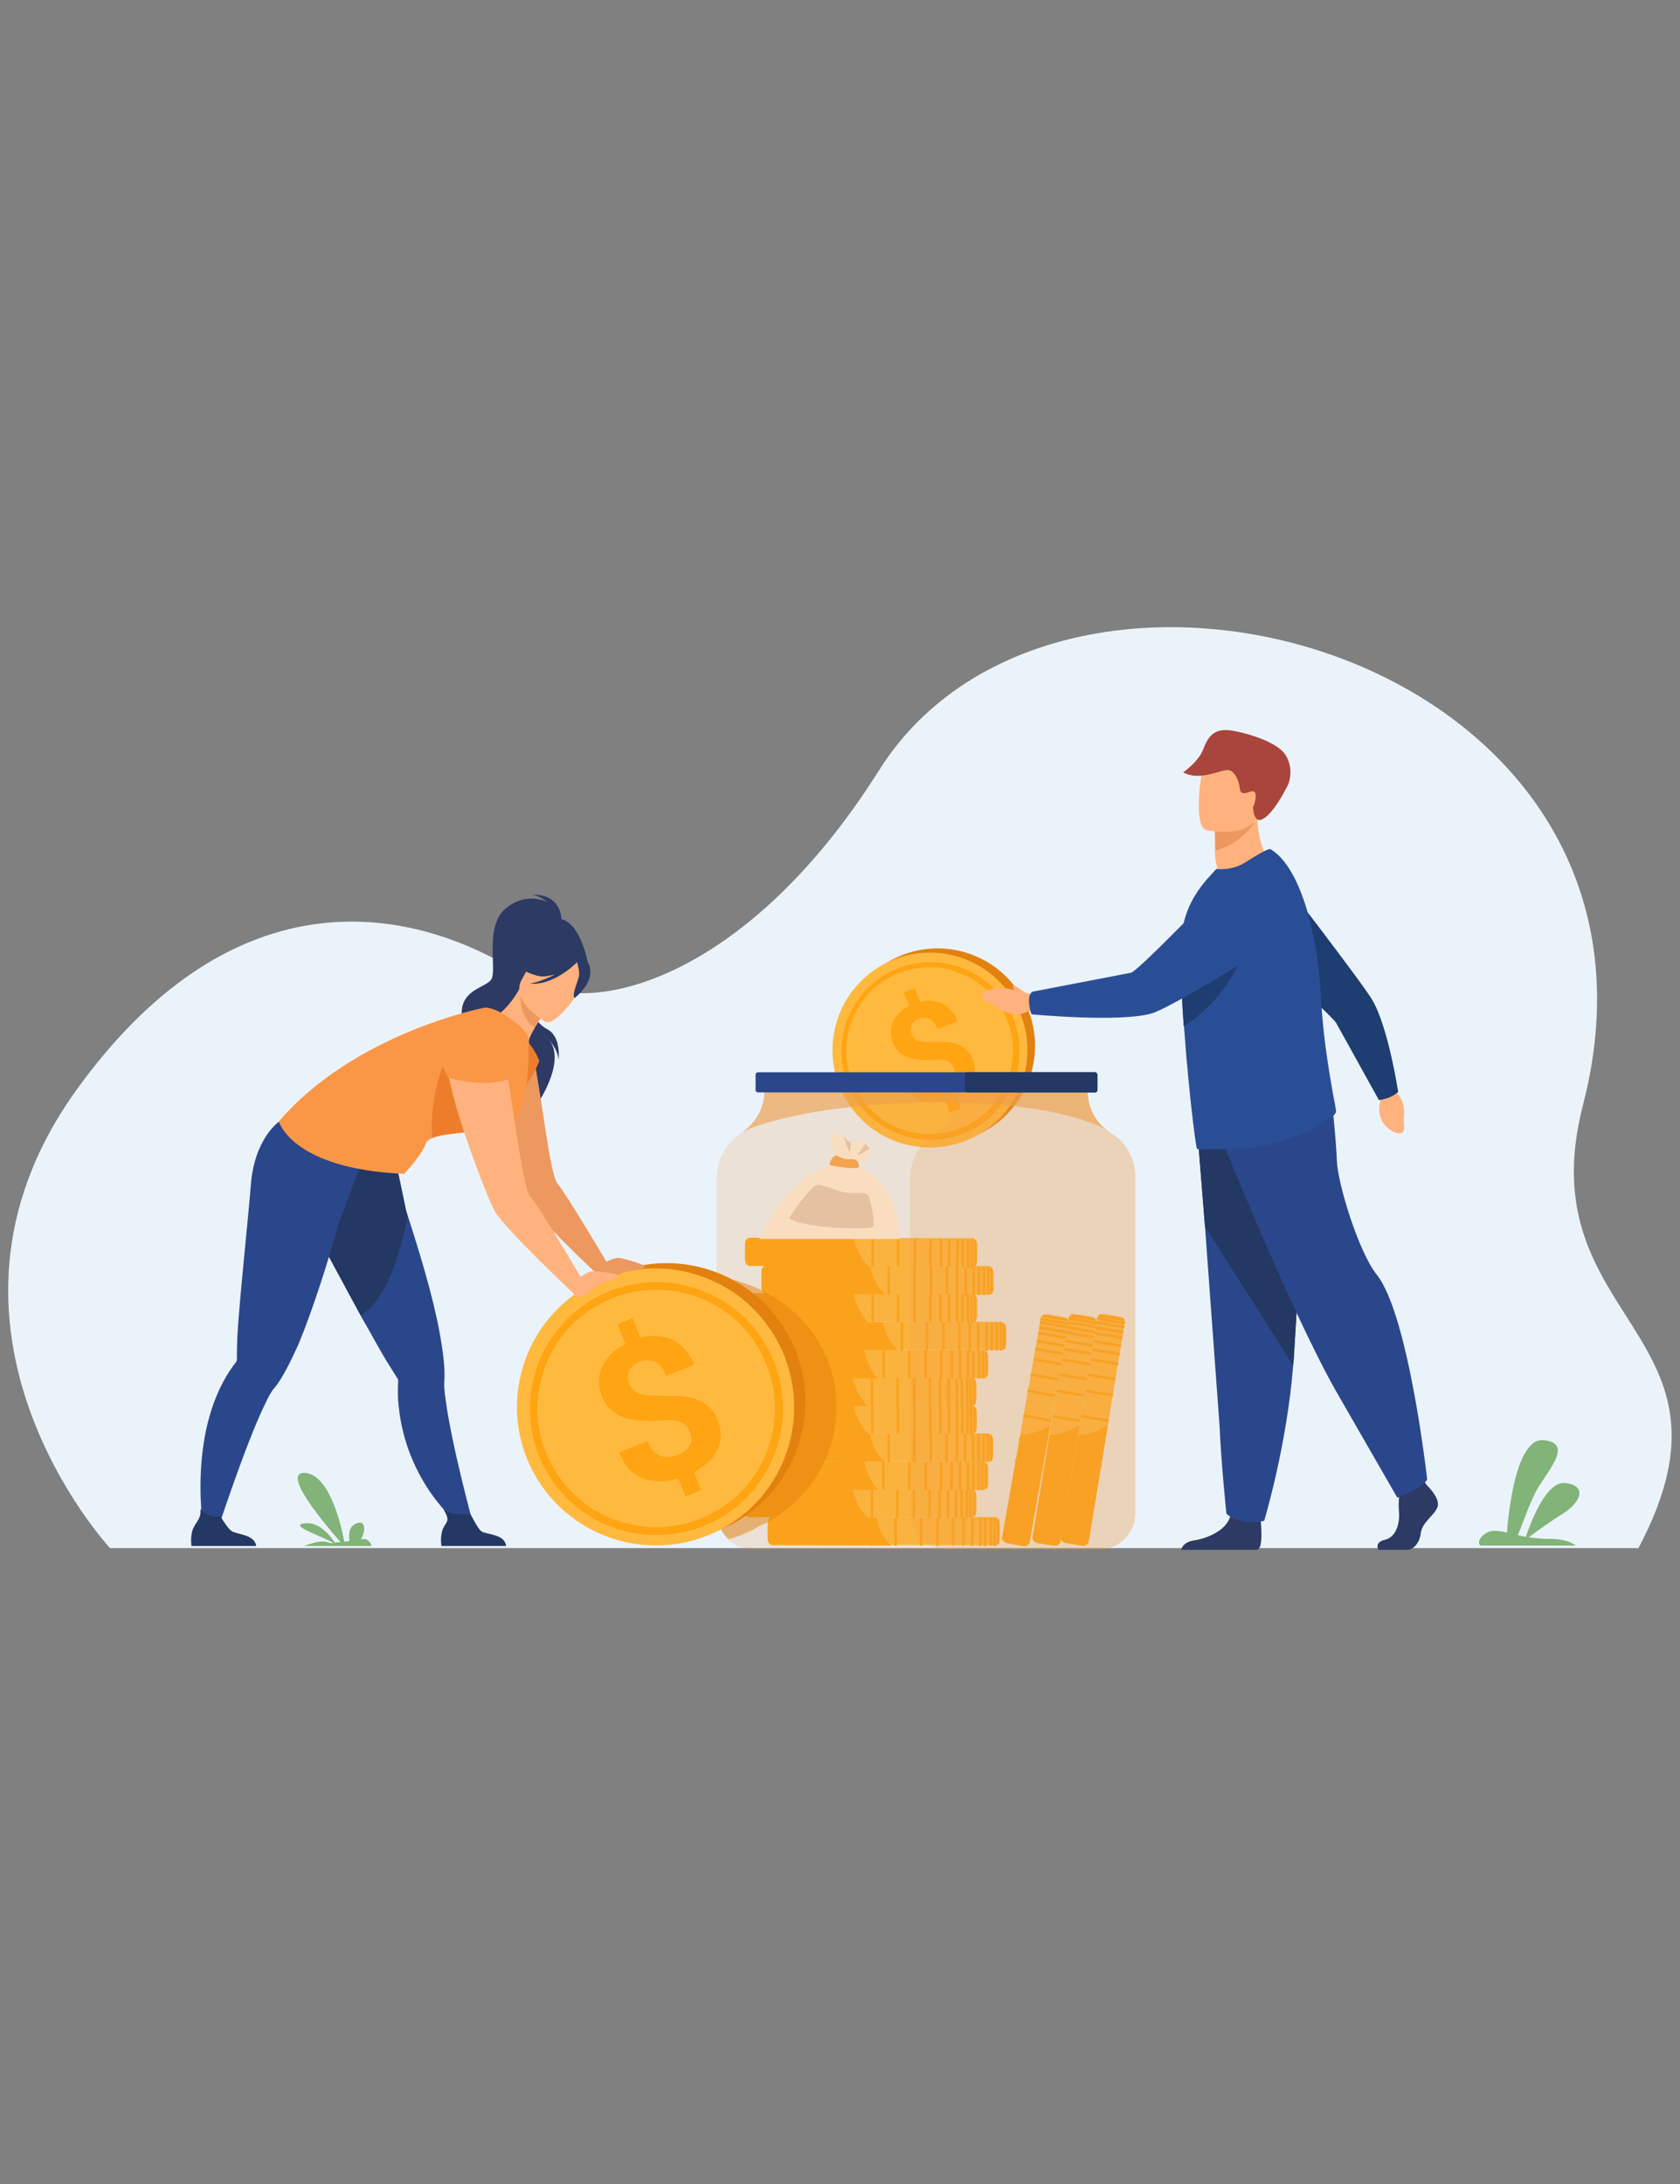 <svg xmlns="http://www.w3.org/2000/svg" xmlns:xlink="http://www.w3.org/1999/xlink" viewBox="0 0 400 520" xmlns:v="https://vecta.io/nano"><rect x="0" y="0" width="400" height="520" fill="#808080" stroke="none"/><style><![CDATA[.m{fill:#ffb93e}.n{fill:#ffa412}.o{fill:#ffb27d}.p{fill:#2b478b}.q{fill:#233862}.r{enable-background:new}.s{fill:#2c3a64}]]></style><path d="M26.2 368.6s-48.6-52.3-8.2-108.8c35.9-50.1 77.7-46.8 108.4-26.4 13.1 8.7 50.7 1.1 82.9-50 43.8-69.6 195.3-27.4 167.6 79.7-13.4 51.9 40.7 53.7 13.2 105.5H26.2z" fill="#ebf3fa"/><use xlink:href="#B" class="m"/><g class="n"><path d="M257.1 339.2l-4.6 27.9c-.1.6-.8 1-1.5.9h-.1l-3.7-.6h-.1c-.7-.2-1.3-.7-1.2-1.3l4.1-24.4c1.9-.1 4.7-.7 7.1-2.5zm-3.584-19.626l.098-.592 6.61 1.093-.098.592z"/><use xlink:href="#C"/><path d="M252.819 323.999l.098-.592 6.61 1.091-.098.592z"/><use xlink:href="#D"/><use xlink:href="#D" x="-0.727" y="3.85"/><use xlink:href="#C" x="-2.703" y="15.956"/><path d="M249.624 343.06l.098-.592 6.61 1.093-.098.592z"/><use xlink:href="#D" x="-3.353" y="20.47"/><use xlink:href="#C" x="0.592" y="-3.977"/><use xlink:href="#D" x="1.779" y="-11.272"/><use xlink:href="#C" x="0.999" y="-6.397"/><path d="M254.4 314.2l6.6 1.1.1-.4v-.2l-6.6-1.1c0 .1 0 .1-.1.2v.4zm.2-.7l6.4 1c-.1-.3-.2-.5-.4-.7l-5.4-.9c-.2.2-.4.3-.6.6z"/></g><use xlink:href="#B" x="6.8" class="m"/><g class="n"><path d="M263.8 339.2l-4.6 27.9c-.1.6-.8 1-1.5.9h-.1l-3.7-.6h-.1c-.7-.2-1.3-.7-1.2-1.3l4.1-24.4c2-.1 4.8-.7 7.1-2.5zm-3.507-19.567l.098-.592 6.61 1.093-.098.592z"/><use xlink:href="#C" x="6.772" y="0.072"/><path d="M259.611 323.959l.098-.592 6.61 1.091-.098.592z"/><use xlink:href="#D" x="6.683" y="0.028"/><use xlink:href="#D" x="6.066" y="3.81"/><path d="M257.291 337.479l.098-.592 6.61 1.091-.098.592z"/><use xlink:href="#D" x="4.073" y="15.452"/><use xlink:href="#D" x="3.347" y="20.399"/><path d="M260.559 317.73l.098-.592 6.61 1.091-.098.592z"/><use xlink:href="#C" x="7.553" y="-5.118"/><use xlink:href="#C" x="7.779" y="-6.354"/><path d="M261.2 314.2l6.6 1.1.1-.4v-.2l-6.6-1.1c0 .1 0 .1-.1.2v.4zm.2-.7l6.4 1c-.1-.3-.2-.5-.4-.7l-5.4-.9c-.2.2-.4.3-.6.6z"/></g><path d="M238.1 362.8v3.7c0 .3-.1.6-.2.8s-.4.4-.6.5c-.1 0-.2.1-.2.1h-.2l-52.8-.1c-.7 0-1.2-.6-1.3-1.4v-.1-3.7-.1c0-.8.6-1.4 1.3-1.4l52.8.1h.2c.1 0 .2 0 .2.1.2.1.4.3.6.5.1.4.2.7.2 1z" class="m"/><g class="n"><path d="M212.2 368l-28.3-.1c-.6 0-1.1-.6-1.1-1.4v-.1-3.7-.1c0-.8.5-1.4 1.1-1.4l24.8.1c.4 1.9 1.4 4.7 3.5 6.7z"/><use xlink:href="#E"/><use xlink:href="#E" x="-2.117" y="-0.033"/><path d="M226.634 367.957l.017-6.7.6.002-.017 6.7z"/><use xlink:href="#F"/><use xlink:href="#E" x="-12.199" y="-0.018"/><use xlink:href="#E" x="-18.248" y="-0.033"/><use xlink:href="#E" x="-23.893" y="0.017"/><path d="M202.243 368.006l.017-6.7.6.002-.017 6.7z"/><use xlink:href="#E" x="1.915" y="0.039"/><use xlink:href="#G"/><use xlink:href="#E" x="4.436" y="-0.077"/><path d="M236.5 361.4v6.7h.4.2v-6.7h-.2-.4zm.8.1v6.5c.2-.1.4-.3.6-.5v-5.4c-.1-.4-.3-.5-.6-.6z"/></g><path d="M232.5 356.1v3.7c0 .3-.1.6-.2.8s-.4.4-.6.5c-.1 0-.2.1-.2.1h-.2l-52.8-.1c-.7 0-1.2-.6-1.3-1.4v-.1-3.7-.1c0-.8.6-1.4 1.3-1.4l52.8.1h.1 0 0 0c.1 0 .2 0 .2.1h0 0 .1 0 0 .1l.1.1h0 0 0l.1.1h0 0v.1c.4.6.5.9.5 1.2z" class="m"/><g class="n"><path d="M206.6 361.3l-28.3-.1c-.6 0-1.1-.6-1.1-1.4v-.1-3.7-.1c0-.8.5-1.4 1.1-1.4l24.8.1v.2c.5 1.9 1.4 4.6 3.5 6.5z"/><use xlink:href="#F" x="2.53" y="-6.687"/><use xlink:href="#F" x="0.514" y="-6.72"/><use xlink:href="#E" x="-10.173" y="-6.736"/><use xlink:href="#E" x="-13.903" y="-6.648"/><use xlink:href="#G" x="-20.959" y="-6.76"/><path d="M207.295 361.234l.017-6.7.6.002-.017 6.7z"/><use xlink:href="#E" x="-29.528" y="-6.751"/><use xlink:href="#G" x="-37.692" y="-6.872"/><use xlink:href="#F" x="4.445" y="-6.649"/><use xlink:href="#E" x="-2.511" y="-6.695"/><use xlink:href="#E" x="-1.301" y="-6.646"/><path d="M230.8 354.6v6.7h.4.2v-6.7h-.2-.4z"/><use xlink:href="#H"/></g><path d="M235.3 349.6v3.7c0 .3-.1.6-.2.8s-.4.4-.6.5c-.1 0-.2.1-.2.1h-.2l-52.8-.1c-.2 0-.4-.1-.6-.2-.4-.2-.6-.6-.7-1.1v-.1-.1-3.7-.1c0-.8.6-1.4 1.3-1.4l52.8.1h.2c.1 0 .2 0 .2.1.2.1.4.3.6.5.1.4.2.6.2 1z" class="m"/><path d="M209.3 354.7l-28.3-.1c-.2 0-.4-.1-.5-.2-.3-.2-.6-.6-.6-1.1v-.1-.1-3.7-.1c0-.8.5-1.4 1.1-1.4l24.8.1c.4 1.9 1.2 4.6 3.2 6.6.2 0 .2.1.3.1z" class="n"/><use xlink:href="#I" class="m"/><path d="M210.6 348l-28.3-.1c-.6 0-1.1-.6-1.1-1.4v-.1-3.7-.1c0-.7.5-1.3 1-1.4h.1l24.8.1h0c.4 2.1 1.3 4.8 3.5 6.7z" class="n"/><path d="M232.6 336.2v3.7c0 .3-.1.6-.2.8s-.4.4-.6.5c-.1 0-.2.1-.2.1h-.1 0 0-.1l-52.8-.1c-.7 0-1.2-.6-1.3-1.4v-.1-3.7-.1-.1c.1-.6.4-1.1.9-1.3h0 .3l52.8.1h.1.1 0 .1c.1 0 .2 0 .2.1.2.1.4.3.6.5.1.4.2.7.2 1z" class="m"/><path d="M206.7 341.3l-28.3-.1c-.6 0-1.1-.6-1.1-1.4v-.1-3.7-.1-.1c0-.6.4-1.1.9-1.3h0 .2l24.8.1h0c.5 2.1 1.4 4.7 3.5 6.7h0z" class="n"/><path d="M232.5 329.5v3.7c0 .3-.1.6-.2.8s-.4.4-.6.5c-.1 0-.1 0-.2.1h0 0-.2l-52.8-.1h-.2-.1c-.6-.1-1-.7-1-1.3v-.1-3.7-.1c0-.8.6-1.4 1.3-1.4l52.8.1h.1 0 0 0c.1 0 .2 0 .2.1h0 0 .1.1.1l.1.1h0 0 0l.1.1h0 0v.1c.3.6.4.8.4 1.1z" class="m"/><path d="M206.6 334.8l-28.3-.1h-.1-.1c-.5-.1-1-.7-1-1.4v-.1-3.7-.1c0-.8.5-1.4 1.1-1.4l24.8.1v.2c.7 1.8 1.6 4.4 3.6 6.5 0-.1 0-.1 0 0z" class="n"/><path d="M235.3 323v3.7c0 .3-.1.6-.2.8s-.4.4-.6.5c-.1 0-.2.1-.2.1h-.2l-52.8-.1c-.2 0-.4-.1-.6-.2-.4-.2-.6-.6-.7-1.1v-.1-.1-3.7-.1c0-.8.6-1.4 1.3-1.4l52.8.1h.2c.1 0 .2 0 .2.1.2.1.4.3.6.5.1.4.2.7.2 1z" class="m"/><path d="M209.3 328.2l-28.3-.1c-.2 0-.4-.1-.5-.2-.3-.2-.6-.6-.6-1.1v-.1-.1-3.7-.1c0-.8.5-1.4 1.1-1.4l24.8.1c.4 1.9 1.2 4.6 3.2 6.6.2 0 .3.1.3.1z" class="n"/><use xlink:href="#I" x="3.1" y="-26.6" class="m"/><path d="M213.7 321.5l-28.3-.1c-.6 0-1.1-.6-1.1-1.4v-.1-3.7-.1c0-.7.5-1.3 1-1.4h.1l24.8.1h0c.5 1.9 1.4 4.7 3.5 6.7z" class="n"/><path d="M232.7 309.6v3.7c0 .3-.1.6-.2.8s-.4.4-.6.5c-.1 0-.2.1-.2.1h-.1-.1 0-.1l-52.8-.1c-.7 0-1.2-.6-1.3-1.4v-.1-3.7-.1c0-.8.6-1.4 1.3-1.4l52.8.1h.1.2c.1 0 .2 0 .2.1 0 0 .1 0 .1.1h.1 0 .1 0 .1l.1.1h0 0 0 0v.1.1c.2.5.3.8.3 1.1z" class="m"/><path d="M206.8 314.8l-28.3-.1c-.6 0-1.1-.6-1.1-1.4v-.1-3.7-.1c0-.8.5-1.4 1.1-1.4l24.8.1v.2c.5 2 1.4 4.6 3.5 6.5h0z" class="n"/><path d="M236.6 303.1v3.7c0 .3-.1.6-.2.8s-.4.4-.6.5c-.1 0-.2.1-.2.1h-.2l-52.8-.1c-.2 0-.4-.1-.6-.2-.4-.2-.7-.7-.7-1.2v-.1-.1-3.7-.1c0-.7.5-1.3 1.1-1.4h.1l52.8.1h.2c.1 0 .2 0 .2.1.2.1.4.3.6.5.2.6.3.8.3 1.1z" class="m"/><path d="M210.7 308.2l-28.3-.1c-.2 0-.4-.1-.5-.2-.3-.2-.6-.7-.6-1.2v-.1-.1-3.7-.1c0-.7.5-1.3 1-1.4h.1l24.8.1h0c.4 1.9 1.2 4.6 3.3 6.6l.2.2z" class="n"/><path d="M232.7 296.4v3.7c0 .3-.1.6-.2.8s-.4.4-.6.5c-.1 0-.2.1-.2.1h-.1 0 0-.1l-52.8-.1c-.7 0-1.2-.6-1.3-1.4v-.1-3.7-.1c0-.8.6-1.4 1.3-1.4l52.8.1h.2c.1 0 .2 0 .2.1.2.1.4.3.6.5.1.4.2.7.2 1z" class="m"/><g class="n"><path d="M206.8 301.5l-28.3-.1c-.6 0-1.1-.6-1.1-1.4v-.1-3.7-.1c0-.8.5-1.4 1.1-1.4l24.8.1c.5 2.1 1.4 4.7 3.5 6.7h0z"/><use xlink:href="#E" x="-2.934" y="-13.212"/><use xlink:href="#G" x="-8.074" y="-13.318"/><use xlink:href="#G" x="-10.5" y="-13.263"/><use xlink:href="#E" x="-11.1" y="-13.191"/><use xlink:href="#E" x="-15.031" y="-13.229"/><use xlink:href="#E" x="-21.18" y="-13.347"/><use xlink:href="#G" x="-29.949" y="-13.371"/><use xlink:href="#E" x="-31.866" y="-13.342"/><use xlink:href="#E" x="-1.018" y="-13.173"/><use xlink:href="#G" x="-2.832" y="-13.312"/><use xlink:href="#E" x="1.502" y="-13.189"/><path d="M233.6 348.1v6.7h.4.2v-6.7h-.2-.4z"/><use xlink:href="#H" x="2.8" y="-6.5"/><use xlink:href="#E" x="-19.861" y="-19.896"/><use xlink:href="#F" x="-17.238" y="-19.965"/><use xlink:href="#E" x="-30.646" y="-20.093"/><path d="M232 348.1v-6.7h-.5.1v-6.7h-.1v-6.5h.2v6.5c.2-.1.4-.3.6-.5v-5.4c-.1-.2-.3-.4-.5-.5h.2v-6.7h-.6v6.6h-.2-.4v6.7h.1v6.7h.4.1v6.7l.6-.2z"/><use xlink:href="#E" x="1.513" y="-19.989"/><path d="M233.899 348.096l.017-6.7.6.002-.017 6.7zm1.001-6.696v6.7h.4.2v-6.7h-.2-.4zm.8.2v6.5c.2-.1.4-.3.6-.5v-5.4a.9.9 0 0 0-.6-.6zm-9.4-.2v-6.6h-.1v-6.7h-.7v6.7h.2v6.6h-.7v6.7h.7v-6.7zm-4.5-6.7h-.1v-6.6h-.6v6.7h.1v6.6h.1v6.7h.6v-6.8h-.1zm10 .2v6.5c.2-.1.4-.3.6-.5v-5.4c-.1-.3-.4-.5-.6-.6zm-13.8-6.8h-.7v6.7h.1v6.5h-.1v6.7h.7v-6.7h.1v-6.6h-.1zm-4 0h-.6v6.7h.1v6.5h.6v-6.6h-.1zm-6.1-.1h-.6v6.8h.1v6.5h.6v-6.6h-.1zm-5.6 0h-.7v6.7h.1v6.6h.7v-6.6h-.1zm-5 0h-.6l-.1 6.7h.2l-.1 6.6h.6v-6.6h-.1zm30.8.1h-.6v6.7h.1v6.6h-.1v6.7h.6v-6.7h.1v-6.6h-.1zm1.2 0h-.4v-6.6h-.6v6.8h.5l-.1 6.5h.2l-.1 6.6h.6v-6.6h-.1z"/><use xlink:href="#E" x="-4.855" y="-39.887"/><path d="M223.8 328.1h-.3v6.7h.1v6.6h.6v-6.7h-.1v-6.5h.3v-6.7h-.6zm-3.735.092l.017-6.7.6.002-.017 6.7z"/><use xlink:href="#E" x="-15.038" y="-39.873"/><use xlink:href="#F" x="-12.819" y="-39.806"/><use xlink:href="#G" x="-29.862" y="-39.921"/><use xlink:href="#E" x="-31.773" y="-39.784"/><path d="M230.2 328.1h-.2v6.7h.1v6.6h-.6v6.7h.6v-6.7h.5l.1-6.6h-.1v-6.5h.2v-6.7h-.6z"/><use xlink:href="#E" x="1.597" y="-39.833"/><path d="M234.3 328.2v-6.7h-.2-.4v6.7h.4c0 .1.1.1.2 0zm.8-.6v-5.4c-.1-.2-.3-.4-.6-.5v6.5c.2-.1.4-.3.6-.6z"/><use xlink:href="#E" x="1.404" y="-46.45"/><use xlink:href="#E" x="-6.861" y="-46.532"/><use xlink:href="#E" x="-10.793" y="-46.57"/><use xlink:href="#E" x="-16.742" y="-46.585"/><use xlink:href="#E" x="-22.388" y="-46.535"/><use xlink:href="#G" x="-30.652" y="-46.654"/><use xlink:href="#E" x="3.42" y="-46.411"/><use xlink:href="#E" x="4.631" y="-46.476"/><use xlink:href="#F" x="14.106" y="-46.444"/><path d="M238 314.9v6.7h.4.2v-6.7h-.2-.4z"/><use xlink:href="#H" x="7.1" y="-39.7"/><path d="M225.7 314.8h.6v-6.7h-.6l.1-6.5h.5V295h-.5l-.1 6.6h-.6v6.7h.6zm-2.109.023l.017-6.7.6.002-.017 6.7z"/><use xlink:href="#E" x="-17.661" y="-53.191"/><use xlink:href="#F" x="-15.44" y="-53.323"/><use xlink:href="#E" x="-29.354" y="-53.257"/><use xlink:href="#F" x="-26.126" y="-53.318"/><path d="M227.6 314.8h.6l-.1 6.7h.6v-6.7h-.5v-6.7h0v-6.5h0l.1-6.6h-.6v6.6h-.1v6.7h0zm1.235.031l.012-6.7.6.001-.012 6.7zM232 308.3h.1v-6.7h-.5.1V295h-.2-.4v6.7h.4.1v6.6h-.1-.4v6.7h-.3v-6.7h-.6v-6.5h.6v-6.7h-.6v6.7h-.6v6.7h.6v6.6h.4v6.7h.6V315h.2.2v-6.5h.2v6.5c.2-.1.4-.3.6-.5v-5.4c-.1-.5-.2-.7-.4-.8z"/><use xlink:href="#G" x="-23" y="-59.835"/><use xlink:href="#E" x="-25.522" y="-59.812"/><use xlink:href="#E" x="-30.562" y="-59.757"/><use xlink:href="#F" x="9.863" y="-59.668"/><use xlink:href="#E" x="2.806" y="-59.704"/><path d="M235 301.6v6.7h.4.2v-6.7h-.2-.4zm1.4 6.1v-5.4c-.1-.2-.3-.4-.6-.5v6.5l.6-.6z"/><use xlink:href="#E" x="-7.488" y="-66.426"/><path d="M221.8 295h-.5l-.1 6.6h.2v6.5h-.2v6.7h.6v-6.5h.2v-6.7h-.2zm-4.3 6.5h-.1v6.8h0v6.5h.7v-6.7h0v-6.5h0l.1-6.7h-.7z"/><use xlink:href="#E" x="-17.67" y="-66.513"/><use xlink:href="#E" x="-23.719" y="-66.429"/><path d="M201.813 301.56l.017-6.7.6.002-.017 6.7z"/><use xlink:href="#G" x="-37.528" y="-66.597"/><path d="M228.924 301.61l.017-6.7.6.002-.017 6.7z"/><use xlink:href="#H" x="0.2" y="-59.6"/></g><path d="M249.5 312.9l3.7.7c.3.1.6.2.8.4s.4.4.4.7v.2.2l-9.2 52c-.1.7-.8 1.1-1.6 1h-.1l-3.7-.7h-.1c-.7-.2-1.2-.8-1.1-1.5l9.2-52v-.1h0 0 0c0-.1.1-.1.1-.2h0 0v-.1h0 0l.1-.1.1-.1h.1 0 0s.1 0 .1-.1h0 0 .1c.4-.3.7-.3 1.1-.3z" class="m"/><g class="n"><path d="M250.1 339.3l-5 27.9c-.1.6-.8 1-1.5.9h-.1l-3.7-.7h-.1c-.7-.2-1.3-.8-1.1-1.3l4.4-24.4h.2c1.9-.3 4.6-.7 6.9-2.4zm-3.272-19.753l.105-.591 6.595 1.177-.105.591zm-.439 1.908l.105-.591 6.596 1.174-.105.591zm-.352 2.467l.105-.591 6.596 1.175-.105.591zm-.697 3.646l.105-.591 6.596 1.175-.105.591zm-.751 3.878l.105-.591 6.596 1.174-.105.591zm-1 5.907l.105-.591 6.596 1.176-.105.591z"/><path d="M242.546 343.018l.105-.591 6.596 1.174-.105.591zm-.922 5.016l.105-.591 6.595 1.177-.105.591zm5.527-30.365l.105-.591 6.596 1.175-.105.591zm.227-1.323l.105-.591 6.596 1.176-.105.591zm.209-1.225l.105-.591 6.596 1.175-.105.591zm.113-.821l6.6 1.2.1-.4v-.2l-6.6-1.1c0 .1 0 .1-.1.2v.3zm.3-.8l6.4 1.1c-.1-.3-.2-.5-.4-.7l-5.4-.9c-.3.1-.5.2-.6.5z"/></g><path d="M375.2 368h-22.7c-1.2-1 .8-3.3 2.9-3.5.9-.1 2.1.1 3.4.4.3-4.2 2.1-22.8 8.8-22 7.6.8 0 8.2-2.1 12.6-1.6 3.2-3.2 7.9-4.1 10 .6.1 1.2.3 1.9.4 1-3 4.8-13.4 9.4-12.8 5.6.7 3.3 4.9-.6 7.3-2.9 1.8-6.5 4.4-8.1 5.6 1.4.2 2.9.4 4.5.4 4-.1 5.9 1 6.7 1.6zm-295.5-.7c-.9-1.4-3.6-5.1-7.2-4.6-4 .5 4.4 3.1 6.9 4.7-.6 0-1 0-1.4-.2-1.7-.6-4.6.5-5.6.9h16.1c-.1-.4-.4-1-1.1-1.5-.3-.2-.8-.2-1.5-.1.9-1.1 1.6-4.8-1-3.8-1.9.7-1.9 2.8-1.7 4.2-.4.1-.8.1-1.2.2-.8-4.1-3.6-16.1-9.4-16.4-5.9-.3 5 12.5 8.5 16.5-.6 0-1 0-1.4.1z" fill="#82b378"/><circle transform="matrix(.876 -.483 .483 .876 -92.47 138.651)" cx="223.1" cy="249" r="23.2" fill="#e2810e"/><circle transform="matrix(.876 -.483 .483 .876 -93.192 137.91)" cx="221.3" cy="250" r="23.2" class="m"/><path d="M221.5 271.4c-7.5 0-14.7-4-18.5-10.9-2.7-5-3.3-10.6-1.8-16.1 1.6-5.5 5.2-9.9 10.1-12.7 5-2.7 10.6-3.3 16.1-1.8 5.5 1.6 9.9 5.2 12.7 10.1 5.7 10.2 1.9 23.1-8.3 28.8-3.3 1.7-6.9 2.6-10.3 2.6zm-.1-41.1a20.39 20.39 0 0 0-9.6 2.4c-4.7 2.5-8 6.8-9.5 11.9s-.9 10.4 1.7 15.1c3.6 6.6 10.4 10.3 17.4 10.3 3.2 0 6.5-.8 9.5-2.4 9.6-5.3 13.1-17.4 7.8-27-2.5-4.7-6.8-8-11.9-9.5-1.7-.6-3.5-.8-5.4-.8zm5.6 23.9c-.2-.4-.4-.8-.6-1-.2-.3-.6-.5-.9-.6-.4-.2-.8-.2-1.3-.3-.5 0-1.1-.1-1.8 0-1.2.1-2.3.1-3.3 0s-2-.2-2.8-.5-1.6-.7-2.2-1.3-1.1-1.3-1.5-2.3c-.3-.9-.5-1.7-.5-2.5s.2-1.6.5-2.4c.3-.7.8-1.4 1.5-2.1.6-.6 1.4-1.2 2.4-1.7l-1.3-3.2 2.6-1 1.3 3.3c1-.3 1.9-.4 2.8-.3s1.7.3 2.5.7 1.5.9 2.1 1.6 1.1 1.5 1.5 2.5l-4.8 1.9c-.5-1.2-1.1-2-1.9-2.4s-1.6-.4-2.5 0c-.5.2-.9.4-1.2.7s-.5.6-.6.9-.2.7-.2 1c0 .4.1.7.3 1.1s.3.7.6.9c.2.3.5.5.9.6l1.3.3c.5 0 1.2.1 1.9 0h3.3c1 .1 1.9.2 2.8.5.8.3 1.6.7 2.2 1.3s1.1 1.3 1.5 2.3c.4.9.5 1.7.5 2.6 0 .8-.2 1.6-.6 2.3s-.9 1.4-1.5 2.1c-.7.6-1.5 1.2-2.4 1.7l1.2 3-2.6 1-1.2-3c-.9.3-1.9.4-2.8.5-1 0-1.9-.1-2.7-.4a6.08 6.08 0 0 1-2.4-1.5c-.7-.7-1.3-1.7-1.8-2.9l4.8-1.9c.3.7.6 1.3 1 1.7s.8.7 1.3.8c.4.1.9.2 1.4.1s.9-.2 1.4-.4.9-.5 1.3-.7.6-.6.7-.9c.2-.3.2-.7.2-1.1-.2-.3-.2-.7-.4-1z" class="n"/><path d="M244.4 236.5c-1-.7-3.1-2.2-3.2-1.8-.1.2 0 .6.3 1.1-1.3-.5-2.7-.8-5.9-.2-.6.1-1.2.5-1.6 1-.3.5-.4 1.1.4 1.6 1.6 1 1.1.4 3.4 1.9 2.2 1.5 5.1 1.8 6.7.8l2.2-.4.3-3.6-2.6-.4zm58.3-30.7s-5.3 6.2-12 3.6c0 0-1.4-3.4-1.4-6.1v-.9l-.1-4.6h0c.3-.1 10.2-4.2 10.2-3.8-.1 7.9 3.3 11.8 3.3 11.8z" class="o"/><path d="M298.5 196c-.9 1.7-4.3 5.3-9.1 6.5 0-2.9-.1-4.6-.1-4.6h0c.3 0 9.5-2.5 9.2-1.9z" fill="#ed975d"/><path d="M287.1 197.6s11.1 2.6 12.7-4.4c1.5-7 4-11.3-3-13.3-7.1-1.9-9 .4-10.1 2.6-1.1 2.3-2.4 14.3.4 15.1z" class="o"/><path d="M299.5 195.2c.2.1 2.5.8 7.1-8.2.7-1.4 1.2-4.5-.5-7.2-1.6-2.7-7.6-4.9-12.5-5.8s-6.1 1.8-7.2 4.6c-1.2 2.9-4.7 5.3-4.7 5.3 4.3 2.3 9.3-1 11-.5s2.4 3.3 2.5 4.3c.1.9.3 1.6 2.5.8s1 3.1.6 3.8c.2 0-.1 2.1 1.2 2.9z" fill="#a9453d"/><path d="M328.2 369h6.8c1.4 0 3-1.4 3.3-4.1.4-2.6 3.3-4.1 4-6.2.6-2.1-2.6-5.1-2.6-5.1l-.5-.7-.6-.7-5.3 1.3-.2 2.9c-.1 1.2-.1 2.5 0 3.7.2 2.8-.8 5.9-3.3 6.5-2.7.6-1.6 2.4-1.6 2.4zm-47 0h17.9c.2 0 .3-.1.4-.1 1.2-.6.8-5.2.7-6.6v-.4s-6.3-5.1-7.2-1.2c0 .1-.1.2-.1.4h0c-1.1 3.6-6 5.3-8.8 5.7-2.2.4-2.7 1.6-2.9 2.2z" class="s"/><path d="M284.8 265.8l2.1 26.2 3.5 47.9c.3 7.9 1.6 20.5 1.6 20.5s3 3 9 1.7c0 0 5.4-17.9 6.9-37 0-.3 0-.6.1-.9l3.6-60.1-26.8 1.7z" class="p"/><path d="M284.8 265.8l2.1 26.2 21 33.1c0-.3 0-.6.1-.9l3.6-60.1-26.8 1.7z" class="q"/><path d="M289.2 267.2s17.2 43.1 28.6 63.5l14.9 25.9s6.5-2.6 7.1-4.4c0 0-4.4-39.2-12-48.7-4.3-5.4-9.3-21.6-9.5-27.2-.2-5.7-1.5-16.9-1.5-16.9l-27.6 7.8z" class="p"/><path d="M328.5 259.4l.2 2.7s-1.8 5 3.3 7.5c0 0 2.2.9 2.3-.8s-.2-1.1 0-3.4c.2-2.4-.8-4.7-2.3-5.5l-1.3-1.5-2.2 1z" class="o"/><path d="M330.5 261.4c-1.9.6-2.2.5-2.2.5l-10.2-18.4c-.9-1.5-19.8-18.9-19.8-18.9l4.9-18s21.4 27.7 23.6 31.6c3.8 6.6 6.1 21.8 6.1 21.8s-1 .9-2.4 1.4z" fill="#1e3d70"/><path d="M281.2 231.5a295.81 295.81 0 0 0 .6 12.1c0 .2 0 .5.1.7l.6 7.8.3 3v.1c0 .4.1.8.1 1.1.9 9.5 1.9 17.1 2.1 17.2s.5.2.7.2c2.5-.3 10 .3 16.1-1.1 5.2-1.1 9.6-3.1 14.4-6 .6-.4 2-1.3 1.9-2.1s-.3-1.9-.6-3.4c-.9-5.1-2.5-13.9-3-24.1-.1-1.9-.3-3.7-.5-5.7-.5-4.9-1.4-9.4-2.5-13.5-2.1-7.6-5.2-13.4-9-15.6-.5-.3-3.2 1.4-5.8 3-2.3 1.5-4.8 1.9-7.1 1.7l-2.1 2.3c-2.5 2.9-5.2 6.8-6 12.4-.1.4-.1.8-.1 1.3a78.44 78.44 0 0 0-.2 8.6z" fill="#2a4e96"/><path d="M281.2 231.5a295.81 295.81 0 0 0 .6 12.1c0 .2 0 .5.1.7 14.3-9 16.5-25.4 16.5-25.4-7.1.3-12.7 1.9-16.9 4.3-.3 2.3-.4 5.1-.3 8.3z" fill="#1e3d70"/><path d="M245 238.5c-.1-2.1.9-2.4.9-2.4l23.4-4.5c1.8-.6 17.5-16.9 17.5-16.9s6-6.8 10.9-5.3c4.3 1.3 6 4.7 6.5 7.8.7 3.7-1.1 7.6-4.4 9.6-7.4 4.6-22.1 13.5-25.6 14.5-7.7 2.2-28.6.2-28.6.2s-.5-1.2-.6-3z" fill="#2a4e96"/><g fill="#ed9f4a" class="r"><path d="M270.3 280.1v80.3c0 4.7-3.8 8.5-8.5 8.5h-82.6c-.7 0-1.4-.1-2.1-.3-1.4-.3-2.7-1-3.7-2-.7-.7-1.4-1.5-1.8-2.4 0 0 0-.1-.1-.1-.5-1-.8-2.1-.9-3.2v-.6-79.6c0-4.5 2.3-8.7 6.1-11.1h0c3.1-2 5.3-5.6 5.3-9.6 0-1.2-.2-2.3-.5-3.4h78c-.3 1.1-.5 2.2-.5 3.4 0 3.8 1.9 7.3 4.9 9.3h0c.2.1.4.3.6.4h0c3.6 2.2 5.8 6.1 5.8 10.4z" opacity=".2"/><path d="M270.3 280.1v80.3c0 4.5-3.5 8.2-7.9 8.5h-.6-36.4c-4.8 0-8.7-4-8.7-8.7v-79.6c0-4.5 2.3-8.7 6.1-11.1 3.1-2 5.3-5.6 5.3-9.6 0-1.2-.2-2.3-.5-3.4h31.8c-.3 1.1-.5 2.2-.5 3.4 0 3.1 1.3 6.1 3.3 8.1.6.6 1.3 1.2 2.1 1.6 3.8 2.3 6 6.2 6 10.5z" opacity=".2"/><path d="M263.8 269.2c-2.5-1.5-13.6-6.9-41.6-6.7-32.1.3-45.1 6.8-45.5 7 3.1-2 5.3-5.6 5.3-9.6 0-1.2-.2-2.3-.5-3.4h78c-.3 1.1-.5 2.2-.5 3.4 0 3.9 1.9 7.3 4.8 9.3z" opacity=".6"/></g><path d="M261.3 255.9v3.6c0 .4-.3.6-.6.6h-80.2c-.4 0-.6-.3-.6-.6v-3.6c0-.4.3-.6.6-.6h80.2a.65.65 0 0 1 .6.6z" class="p"/><path d="M261.3 255.9v3.6c0 .4-.3.6-.6.6h-30.4c-.4 0-.6-.3-.6-.6v-3.6c0-.4.3-.6.6-.6h30.4a.65.65 0 0 1 .6.6z" class="q"/><path d="M207.7 273.9s-2 2.9-4 2.9c-1.9 0-4.8-1.3-4.8-1.3s-1.7-3.8-.6-5.4c0 0 1.2-.5 2.4.4l.6.6c.3.4.6.6 1 .7 1.3.4 2.9-.5 3.5.4.3.5.7.9 1 1.2.6.4.9.5.9.5zM180.8 295s7.3-17.7 20.5-18c0 0 12.2 1.3 12.9 18h-33.4z" fill="#f9ddbf"/><path d="M197.6 277.4s5.3 1.2 6.9.5c0 0 .2-2.2-2-1.9-1.5.2-2.5-.5-3.1-.8-.8-.4-2 1.3-1.8 2.2z" fill="#f1a34f"/><path d="M202.3 274.1c-.3.2-1.4-3.5-1.4-3.5l.6.6c.3.4.6.6 1 .7 0 .1.1 2-.2 2.2zm4.8-.6c-.1 0-2.5 1.5-2.8 1.5s1.8-2.7 1.8-2.7c.3.5.7.9 1 1.2zM187.9 290c-.1-.1 5.2-7.8 6.7-7.9s4.8 1.7 7.1 1.9 4.7-.4 5.2.9c.4 1.4 1.7 6.4.9 7.2s-17 .4-19.9-2.1z" fill="#e5c1a1"/><g fill="#e2810e"><path d="M182 362.8l-1.3.6c-.4.2-.8.5-1.2.7-1.9 1-4 1.8-6 2.4-.7-.7-1.4-1.5-1.8-2.4-.3.2-.6.3-1 .5V304a35.83 35.83 0 0 1 4.5.9c8.2 2.2 15.5 7.4 20 15.1 8.6 15.3 2.8 34.4-13.2 42.8z" opacity=".5" class="r"/><circle transform="matrix(.876 -.483 .483 .876 -141.371 118.039)" cx="158.6" cy="333.7" r="33"/></g><path d="M173.3 363.2c-.4.2-.8.5-1.2.7a.76.76 0 0 1-.4.2c-.3.2-.6.3-1 .5-15.7 7.7-34.9 1.8-43.5-13.7-8.2-14.8-3.7-33.1 9.6-42.7 1.1-.8 2.2-1.5 3.3-2.1.4-.2.8-.5 1.3-.7l1.2-.6c1.3-.6 2.6-1 4-1.4 1.9-.6 4-1 6-1.2 6.2-.7 12.5.5 18 3.2 5.9 2.8 10.9 7.5 14.4 13.7 8.5 15.6 3.3 35-11.7 44.1z" class="m"/><path d="M156.3 365.5c-2.8 0-5.7-.4-8.4-1.2-7.7-2.2-14.1-7.3-18-14.4-3.8-7-4.8-15.2-2.5-22.9 2.2-7.7 7.3-14.1 14.4-18 7-3.8 15.2-4.8 22.9-2.5 7.7 2.2 14.1 7.3 18 14.4 3.8 7 4.8 15.2 2.5 22.9s-7.3 14.1-14.4 18c-4.5 2.4-9.5 3.7-14.5 3.7zM131.5 349c3.6 6.6 9.6 11.4 16.9 13.5s14.9 1.2 21.5-2.4 11.4-9.6 13.5-16.9 1.2-14.9-2.4-21.5-9.6-11.4-16.9-13.5-14.9-1.2-21.5 2.4-11.4 9.6-13.5 16.9-1.3 14.9 2.4 21.5zm39.4-10.8c-.1-.2-.1-.3-.2-.5-.5-1.2-1.2-2.1-2-2.8-.9-.8-1.9-1.4-3.1-1.8s-2.5-.7-4.1-.7l-4.9-.1c-1.1 0-2 0-2.7-.1s-1.4-.2-1.9-.4-.9-.5-1.3-.9c-.3-.4-.6-.8-.8-1.3s-.3-1-.4-1.6c0-.5 0-1 .2-1.5s.5-.9.9-1.3 1-.7 1.7-1c1.3-.5 2.5-.5 3.6 0s2 1.7 2.7 3.4l6.7-2.7c-.6-1.4-1.3-2.6-2.2-3.6s-1.9-1.7-2.9-2.3c-1.1-.5-2.3-.8-3.6-.9s-2.6 0-4.1.4l-1.9-4.7-3.6 1.5 1.9 4.7c-1.3.7-2.5 1.5-3.4 2.4s-1.6 1.9-2.1 3-.8 2.2-.8 3.4.2 2.4.7 3.6c.6 1.4 1.3 2.5 2.2 3.3s1.9 1.4 3.1 1.8 2.5.6 4.1.7c1.5.1 3 .1 4.9 0 1-.1 1.9-.1 2.6 0s1.4.2 1.9.4 1 .5 1.3.9c.4.4.7.9.9 1.5a4.53 4.53 0 0 1 .3 1.6c0 .5-.1 1-.4 1.5-.2.5-.6.9-1.1 1.3s-1.1.8-1.8 1c-.6.3-1.3.4-1.9.5-.7.1-1.3 0-2-.2-.6-.2-1.2-.6-1.8-1.2s-1-1.3-1.5-2.4l-6.7 2.7c.7 1.7 1.6 3.1 2.6 4.2s2.2 1.7 3.4 2.1 2.5.6 4 .6c1.4-.1 2.7-.3 4.1-.7l1.7 4.3 3.7-1.5-1.7-4.3c1.3-.7 2.5-1.5 3.4-2.4.9-.8 1.6-1.7 2.1-2.7 0-.1.1-.2.1-.2a7.64 7.64 0 0 0 .8-3.3c0-1.2-.2-2.4-.7-3.7z" class="n"/><g class="s"><path d="M131.6 218.8c.1-.4-8.8 4.1-9.2 4.6-4.2 4.7-2.9 10.6-.6 10.7 1.5 0 1.2 2.6 1.2 2.6l17-7.2c0-.2-2.1-12.1-8.4-10.7z"/><path d="M133.7 219.7s.6-6.7-6.8-6.7c0 0 2.2.6 3.4 1.8 0 0-4.8-2.7-9.9 1.5-5.2 4.3-1.9 15-3.5 17-1.5 2-7.7 2.4-6.9 9 .7 6.6 19.3 14.8 18.1 20.3 0 0 7.3-10.7 2.1-15.6 0 0 2.5 2.4 2.8 5.3 0 0 .7-5.6-2.8-7.3-3.1-1.6-5.7-7.3-5.5-8.4.3-1 9-16.9 9-16.9z"/></g><g fill="#ed985f"><path d="M126.9 251c-1.1-5.5-8.3-7.2-11.6-2.7-.6.8-1 1.7-1.2 2.9-.8 6.3 9.2 31.7 10.6 34 2.6 4.2 17.9 18.6 17.9 18.6l2.8-1.7s-10.9-18.4-12.6-20.2c-1.9-2-3.7-20.5-5.9-30.9z"/><path d="M141.6 302s4.2-2.7 5.7-2.5 6.1 1.5 6.2 2.1c.1.7-5.1 1.1-5.4 1.4-.3.4-3.8 2.6-5.1 1.9-1.2-.5-1.4-2.9-1.4-2.9z"/></g><path d="M112.8 363.4l-3.6-.5s-12.5-9.8-14.3-28.3c-.2-1.8-.2-3.7-.1-5.7 0-.2 0-.4-.1-.6h0L92 324c-1.3-2.1-3.5-6.2-6.1-10.7l-11.4-21.1c-5.7-9.9-2.9-16.6-2.9-16.6s15.9-1.6 20.3-5.4l1.5 2.4 3.2 15.3c.2.5.3 1 .5 1.6 2.7 8.4 5.9 18.8 7.5 27.4.9 4.8 1.4 9 1.2 11.9-.1 1 0 2.4.3 4.4 1.4 10.9 6.7 30.2 6.7 30.2z" class="p"/><path d="M120.5 368.1h-15.4s-.4-2.3.4-4.2c.8-1.7 1.8-1.7.1-4.5 1 1 4.2 1.4 6.4 1.1.3.4 1.7 3.4 2.6 4.1 1.2.8 5.6.6 5.9 3.5zM97 289.5c-1.3 7.4-4.6 19.8-11.1 23.7l-11.4-21.1c-5.7-9.9-2.9-16.6-2.9-16.6s15.9-1.6 20.3-5.4l1.5 2.4 3.2 15.3c.1.7.2 1.2.4 1.7z" class="q"/><path d="M125.3 247.6s2.1 2.2 3.1 5c0 0-3.4 9.9-11.5 11.2 0 0 6.3-16.2 8.4-16.2z" fill="#ed7d2b"/><path d="M86.2 276.7l.1-2.8c-5.8.7-19.8-6.9-19.8-6.9s-6 4-6.8 15.4c-.4 5.6-2.9 29.1-3.2 36.2-.1 2.5-.1 4.4-.1 5.1h0c0 .2-.1.4-.2.6-1.2 1.5-2.2 3.1-3.1 4.8-8.7 16.3-4.2 38.4-4.2 38.4l2-.5s7.4-23 12.3-32.9c.8-1.7 1.5-3 2.2-3.7 1.8-2.2 3.7-6 5.7-10.4 3.5-8.5 7.1-19.9 9.5-28.6-.1-.1 5.6-14.7 5.6-14.7z" class="p"/><path d="M119.8 257.5c-9.4-2.1-3.3-15.3-2.8-15.1 1.3-.3 4.2-2.5 6.7-7l.3.3 5.8 5.1s-1.3 1.9-2.4 3.8c-.9 1.5-1.6 3-1.5 3.5.4.4-3.6 10-6.1 9.4z" class="o"/><path d="M129.7 240.8l-2.4 3.8c-3.5-2.2-3.5-6.7-3.3-8.9l5.7 5.1z" fill="#ed985f"/><path d="M129.9 243.3s-8.7-4.9-5.6-10.2c3.1-5.4 4.1-9.6 9.7-6.8 5.7 2.8 5.6 5.6 5 7.6s-6.7 10.5-9.1 9.4z" class="o"/><path d="M140.5 230.7c-.4-2.4-1.6-2.6-2.4-2.4-3.2-5.3-8.5-3.2-8.5-3.2-2.8 3.5-6.9 4.2-6.9 4.2s1 1.9 5.2 3c1.3.4 2.7.1 4.2-.3-2.8 1.6-5.9 2.2-5.9 2.2 5.5.5 10.7-4.6 11.2-5.1.2.8.7 2.4.4 3.5-.4 1.6-1.8 4.6-.9 5-.1 0 4.2-3.2 3.6-6.9z" class="s"/><path d="M61 368.1H45.6s-.4-2.3.4-4.2c.8-1.7 2-2.5 1.7-4.6 1 1 2.5 2.1 4.8 1.8.3.4 1.7 2.8 2.6 3.4 1.1.9 5.5.7 5.9 3.6z" class="q"/><path d="M120.9 268c-2 .7-4.8 1.1-7.6 1.4-4.1.4-8.2.7-10.4 1.6-.8.3-1.3.7-1.5 1.2-.9 2.8-5.2 7.3-5.2 7.3-26.8-1.2-29.8-12.5-29.8-12.5 18-21 48.6-27 48.6-27s2.2-.9 7.7 3.4c3.6 2.9 3.1 4.1 3.1 4.1s.9 18.4-4.9 20.5z" fill="#f99746"/><path d="M113.3 269.3c-4.1.4-8.2.7-10.4 1.6-.9-13.4 5.4-23.4 5.4-23.4l5 21.8z" fill="#ed7d2b"/><path d="M117.5 244.9s-10.1 1-10.9 7.6 9.7 33.4 11.2 35.9c2.7 4.5 18.9 19.7 18.9 19.7l2.9-1.8s-11.4-19.4-13.3-21.3c-2.6-2.9-5.4-37.8-8.8-40.1z" class="o"/><path d="M106.7 256.5c0 .1 9.3 3 15.4 0 0 0 1.3-13.9-5.9-13.1-7.2.7-11.4 3-11.6 6.5-.1 3.4 2.1 6.6 2.1 6.6z" fill="#f99746"/><path d="M135.7 306.1s3.6-3.3 5.2-3.4 6.3.5 6.4 1.1c.2.6-4.8 1.9-5.1 2.3s-3.3 3.2-4.7 2.7-1.8-2.7-1.8-2.7z" class="o"/><defs ><path id="B" d="M256.1 312.9l3.7.6c.3 0 .6.2.8.3.2.2.4.4.4.7v.2.2l-8.6 52.1c-.1.7-.8 1.1-1.6 1h-.1l-3.7-.6h-.1c-.7-.2-1.3-.8-1.1-1.5l8.6-52.1c0-.1 0-.1.1-.2 0-.1.1-.1.1-.2.1-.2.4-.4.6-.5.3 0 .6-.1.9 0z"/><path id="C" d="M253.254 321.54l.098-.592 6.611 1.089-.098.592z"/><path id="D" d="M252.288 327.615l.098-.592 6.611 1.091-.098.592z"/><path id="E" d="M231.186 368.051l.016-6.7.6.001-.016 6.7z"/><path id="F" d="M222.903 368.044l.015-6.7.6.001-.015 6.7z"/><path id="G" d="M234.304 368.115l.014-6.7.6.001-.014 6.7z"/><path id="H" d="M231.7 354.7v6.5c.2-.1.4-.3.6-.5v-5.4c-.2-.3-.4-.5-.6-.6z"/><path id="I" d="M236.5 342.9v3.7c0 .3-.1.6-.2.8s-.4.4-.6.5c-.1 0-.2.1-.2.1h-.2l-52.8-.1c-.7 0-1.2-.6-1.3-1.4v-.1-3.7-.1c0-.7.5-1.3 1.1-1.4h.1l52.8.1h.2c.1 0 .2 0 .2.1.2.1.4.3.6.5.2.4.3.7.3 1z"/></defs></svg>